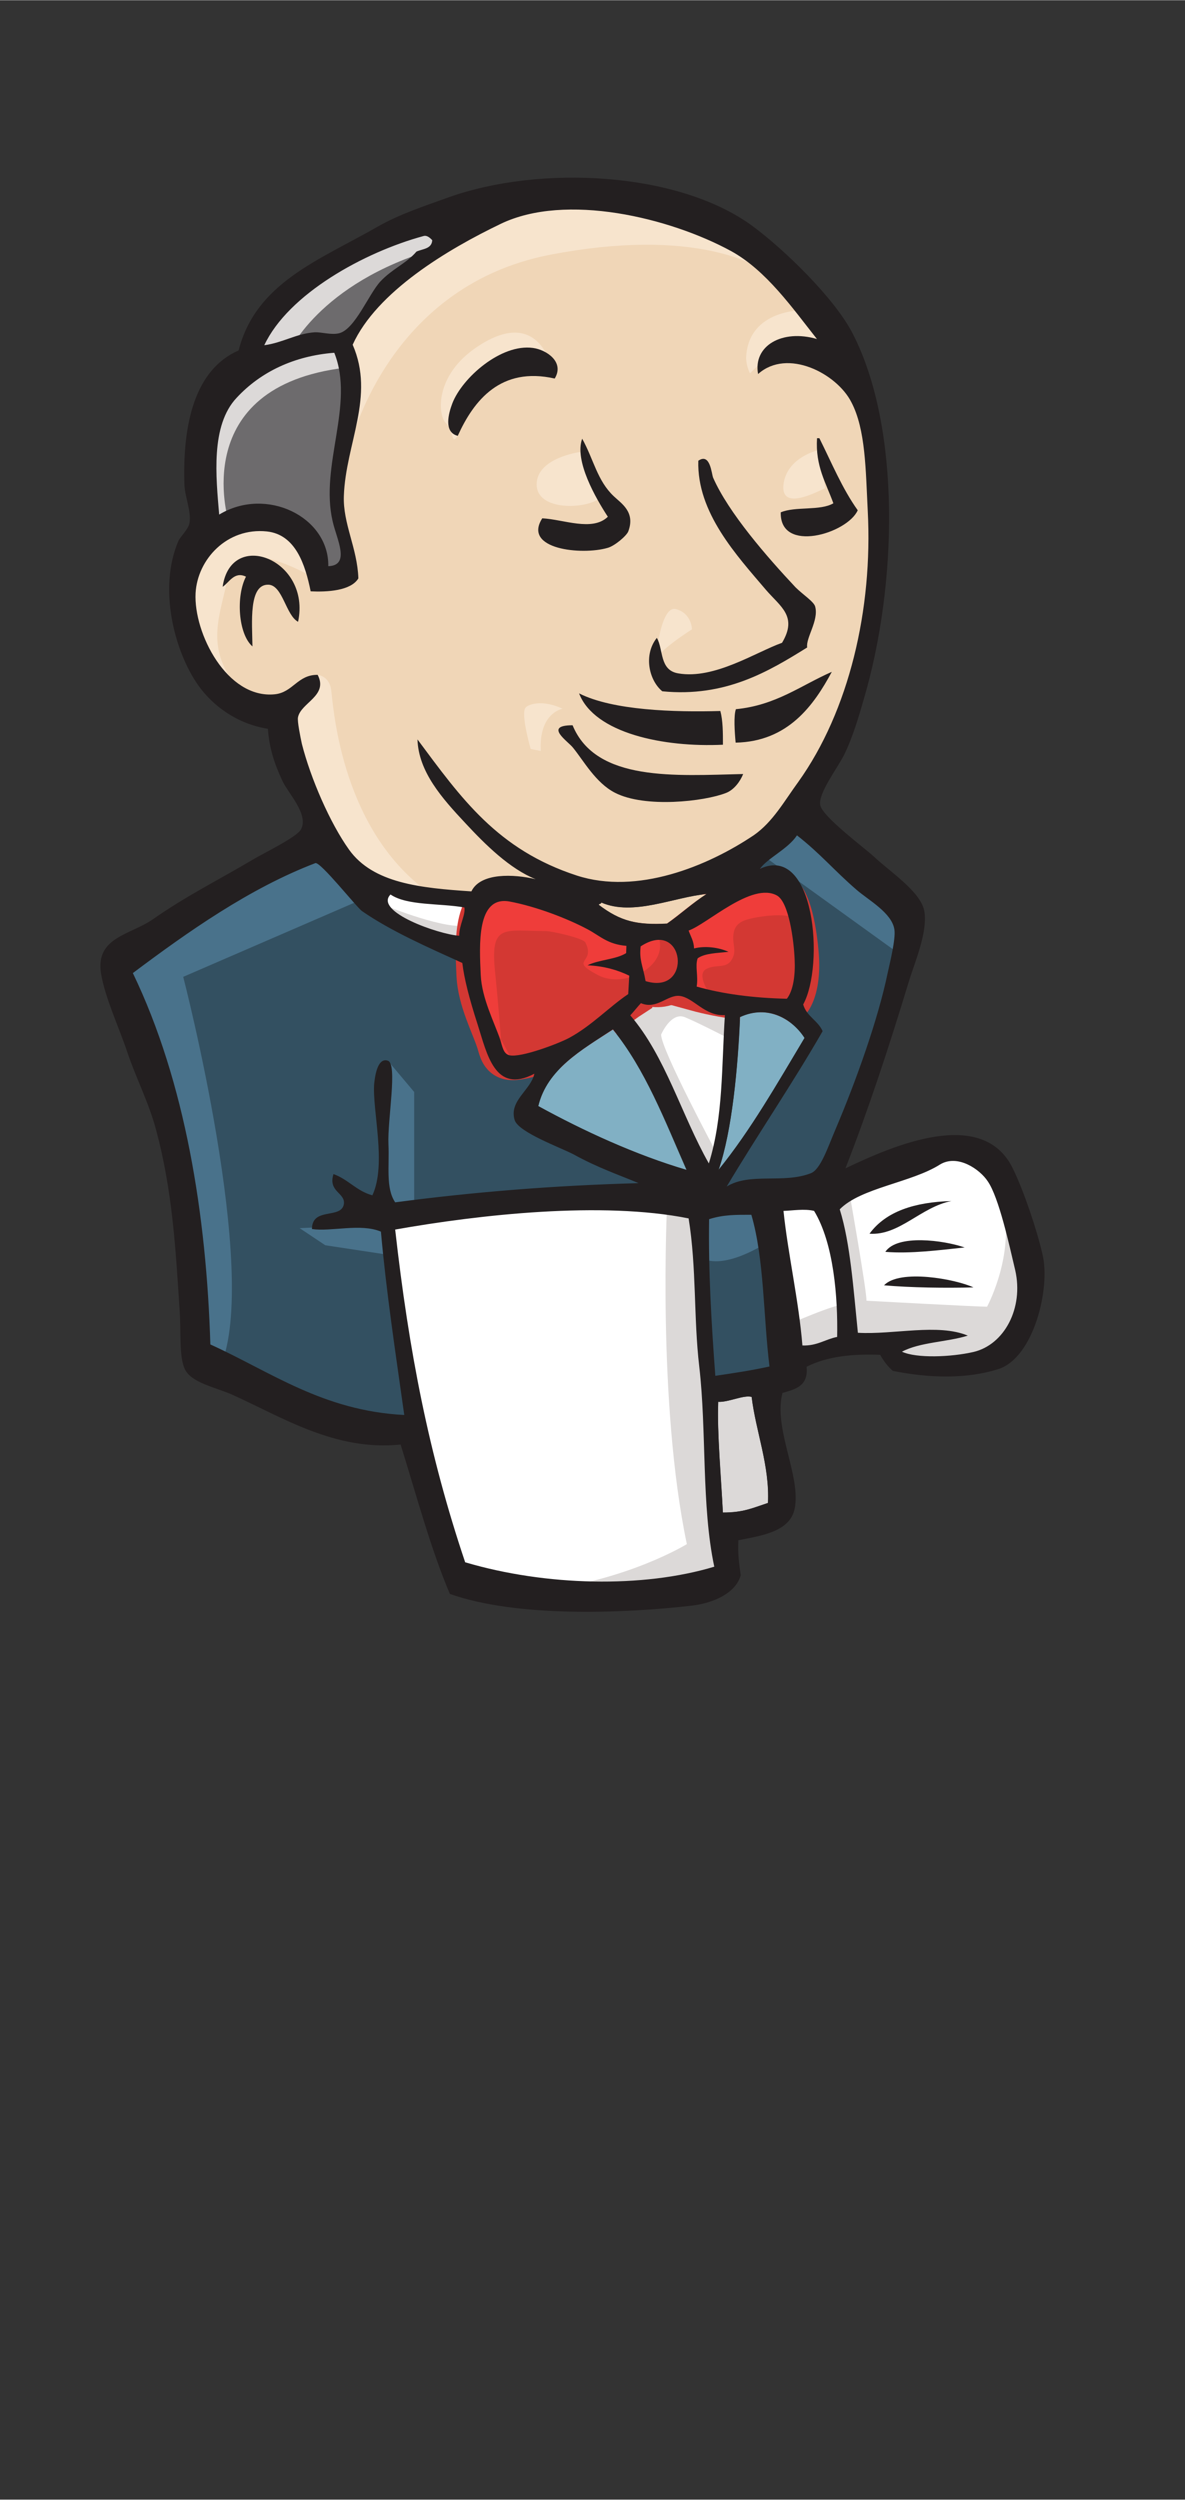 <?xml version="1.0" encoding="UTF-8" standalone="no"?>
<!DOCTYPE svg PUBLIC "-//W3C//DTD SVG 1.1//EN" "http://www.w3.org/Graphics/SVG/1.1/DTD/svg11.dtd">
<!-- Generated by Microsoft Visio, SVG Export Jenkins.svg Page-1 -->
<svg xmlns="http://www.w3.org/2000/svg" xmlns:xlink="http://www.w3.org/1999/xlink" xmlns:ev="http://www.w3.org/2001/xml-events"
		width="0.635in" height="1.339in" viewBox="0 0 45.714 96.378" xml:space="preserve" color-interpolation-filters="sRGB"
		class="st21">
	<rect x="0" y="0" width="45.714" height="96.378" fill="#333333" stroke="none"/>
	<style type="text/css">
	<![CDATA[
		.st1 {fill:#f0d6b7;stroke:none;stroke-width:1}
		.st2 {fill:none}
		.st3 {stroke:none;stroke-linecap:butt;stroke-width:0.75}
		.st4 {fill:#335061;stroke:none;stroke-linecap:butt;stroke-width:0.75}
		.st5 {fill:#6d6b6d;stroke:none;stroke-width:1}
		.st6 {fill:none;stroke:none;stroke-linecap:butt;stroke-width:0.75}
		.st7 {fill:#dcd9d8;stroke:none;stroke-linecap:butt;stroke-width:0.75}
		.st8 {fill:#f7e4cd;stroke:none;stroke-width:1}
		.st9 {fill:#f7e4cd;stroke:none;stroke-linecap:butt;stroke-width:0.75}
		.st10 {fill:#49728b;stroke:none;stroke-width:1}
		.st11 {fill:#335061;stroke:none;stroke-width:1}
		.st12 {fill:#ffffff;stroke:none;stroke-width:1}
		.st13 {fill:#dcd9d8;stroke:none;stroke-width:1}
		.st14 {fill:#ffffff;stroke:none;stroke-linecap:butt;stroke-width:0.75}
		.st15 {fill:#d33833;stroke:none;stroke-linecap:butt;stroke-width:0.75}
		.st16 {fill:none;stroke:#d33833;stroke-linecap:butt;stroke-width:1.875}
		.st17 {fill:#ef3d3a;stroke:none;stroke-width:1}
		.st18 {fill:#231f20;stroke:none;stroke-width:1}
		.st19 {fill:#81b0c4;stroke:none;stroke-width:1}
		.st20 {fill:#81b0c4;stroke:none;stroke-linecap:butt;stroke-width:0.75}
		.st21 {fill:none;fill-rule:evenodd;font-size:12px;overflow:visible;stroke-linecap:square;stroke-miterlimit:3}
	]]>
	</style>

	<g>
		<title>Page-1</title>
		<g id="group8523-1" transform="translate(3.685,-34.016)">
			<title>Jenkins.8523</title>
			<g id="group8524-2">
				<title>Page-1</title>
				<g id="group8525-3">
					<title>jenkins</title>
					<g id="group8526-4" transform="translate(3.454,-27.798)">
						<title>Sheet.8526</title>
						<g id="shape8527-5">
							<title>Sheet.8527</title>
							<path d="M21.5 95.42 L18.45 95.86 L14.33 96.3 L11.66 96.38 L9.07 96.3 L7.08 95.71 L5.33 93.86 L3.96 90.1
										 L3.65 89.28 L1.83 88.69 L0.76 86.99 L0 84.55 L0.84 82.41 L2.81 81.74 L4.42 82.48 L5.18 84.11
										 L6.1 83.96 L6.4 83.6 L6.1 81.89 L6.02 79.75 L6.48 76.8 L6.46 75.1 L7.85 72.95 L10.29 71.25
										 L14.56 69.47 L19.29 70.14 L23.4 73.03 L25.3 75.98 L26.52 78.13 L26.83 83.45 L25.91 88.02
										 L24.24 92.09 L22.63 94.23 L21.5 95.42 Z" class="st1"/>
						</g>
						<g id="shape8528-7">
							<title>Sheet.8528</title>
							<path d="M21.5 95.42 L18.45 95.86 L14.33 96.3 L11.66 96.38 L9.07 96.3 L7.08 95.71 L5.33 93.86 L3.96 90.1
										 L3.65 89.28 L1.83 88.69 L0.76 86.99 L0 84.55 L0.84 82.41 L2.81 81.74 L4.42 82.48 L5.18 84.11
										 L6.1 83.96 L6.4 83.6 L6.1 81.89 L6.02 79.75 L6.48 76.8 L6.46 75.1 L7.85 72.95 L10.29 71.25
										 L14.56 69.47 L19.29 70.14 L23.4 73.03 L25.3 75.98 L26.52 78.13 L26.83 83.45 L25.91 88.02
										 L24.24 92.09 L22.63 94.23 L21.5 95.42 Z" class="st2"/>
							<path d="M21.5 95.42 L18.45 95.86 L14.33 96.3 L11.66 96.38 L9.07 96.3 L7.08 95.71 L5.33 93.86 L3.96 90.1
										 L3.65 89.28 L1.83 88.69 L0.76 86.99 L0 84.55 L0.84 82.41 L2.81 81.74 L4.42 82.48 L5.18 84.11
										 L6.1 83.96 L6.4 83.6 L6.1 81.89 L6.02 79.75 L6.48 76.8 L6.46 75.1 L7.85 72.95 L10.29 71.25
										 L14.56 69.47 L19.29 70.14 L23.4 73.03 L25.3 75.98 L26.52 78.13 L26.83 83.45 L25.91 88.02
										 L24.24 92.09 L22.63 94.23" class="st3"/>
						</g>
					</g>
					<g id="group8529-10" transform="translate(0.862,-7.035)">
						<title>Sheet.8529</title>
						<g id="shape8530-11">
							<title>Sheet.8530</title>
							<path d="M21.5 87.44 L10.59 87.87 L10.59 89.65 L11.51 95.86 L11.06 96.38 L3.43 93.86 L2.9 92.97 L2.13
										 84.63 L0.38 79.6 L0 78.42 L6.1 74.36 L8 73.61 L9.68 75.61 L11.13 76.87 L12.81 77.38 L13.56
										 77.6 L14.48 81.45 L15.17 82.27 L16.92 81.67 L15.7 83.96 L22.34 86.99 L21.5 87.44 Z"
									class="st4"/>
						</g>
					</g>
					<g id="group8531-13" transform="translate(3.987,-40.064)">
						<title>Sheet.8531</title>
						<g id="shape8532-14">
							<title>Sheet.8532</title>
							<path d="M0.31 94.67 L2.28 94.01 L3.89 94.75 L4.65 96.38 L5.57 96.23 L5.79 95.34 L5.33 93.64 L5.79 89.58
										 L5.41 87.36 L6.79 85.81 L9.76 83.52 L8.92 82.41 L4.73 84.4 L2.97 85.73 L1.99 87.8 L0.46
										 89.8 L0 92.16 L0.31 94.67 Z" class="st5"/>
						</g>
						<g id="shape8533-16">
							<title>Sheet.8533</title>
							<path d="M0.31 94.67 L2.28 94.01 L3.89 94.75 L4.65 96.38 L5.57 96.23 L5.79 95.34 L5.33 93.64 L5.79 89.58
										 L5.41 87.36 L6.79 85.81 L9.76 83.52 L8.92 82.41 L4.73 84.4 L2.97 85.73 L1.99 87.8 L0.46
										 89.8 L0 92.16 L0.31 94.67 Z" class="st6"/>
						</g>
					</g>
					<g id="group8534-18" transform="translate(3.53,-41.763)">
						<title>Sheet.8534</title>
						<g id="shape8535-19">
							<title>Sheet.8535</title>
							<path d="M3.89 89.43 C3.89 89.43 5.03 86.69 9.6 85.36 C14.18 84.03 9.83 84.4 9.83 84.4 L4.88 86.26 L2.97
										 88.1 L2.13 89.58 L3.89 89.43 ZM1.6 95.86 C1.6 95.86 0 90.68 6.1 89.95 L5.87 89.06 L1.68
										 90.02 L0.46 93.86 L0.76 96.38 L1.6 95.86 Z" class="st7"/>
						</g>
					</g>
					<g id="group8536-21" transform="translate(3.378,-27.864)">
						<title>Sheet.8536</title>
						<g id="shape8537-22">
							<title>Sheet.8537</title>
							<path d="M4.19 88.83 L5.19 87.89 C5.19 87.89 5.64 87.94 5.71 88.46 C5.79 88.97 6.02 93.63 9.29 96.15
										 C9.6 96.38 6.86 95.77 6.86 95.77 L4.42 92.08 L4.19 88.83 ZM18.22 87.43 C18.22 87.43 18.39
										 85.18 19.02 85.36 C19.63 85.53 19.63 86.14 19.63 86.14 C19.63 86.14 18.13 87.08 18.22 87.43
										 ZM24.54 79.22 C24.54 79.22 23.29 79.48 23.16 80.56 C23.05 81.63 24.54 80.78 24.77 80.7 L24.54
										 79.22 ZM15.32 79.3 C15.32 79.3 13.64 79.52 13.64 80.55 C13.64 81.59 15.55 81.51 16.08 81.08
										 L15.32 79.3 ZM4.95 84.1 C4.95 84.1 2.06 82.41 1.75 84.02 C1.44 85.65 0.76 86.83 2.21 88.54
										 L1.22 88.24 L0.31 85.95 L0 83.73 L1.75 81.96 L3.74 82.11 L4.88 82.99 L4.95 84.1 ZM6.33 79.45
										 C6.33 79.45 7.63 72.95 14.18 71.69 C19.57 70.66 22.41 71.91 23.47 73.1 C23.47 73.1 18.67
										 67.55 14.1 69.25 C9.53 70.95 6.17 74.05 6.25 76.04 C6.38 79.45 6.33 79.45 6.33 79.45 ZM24
										 73.83 C24 73.83 21.79 73.75 21.72 75.68 C21.72 75.68 21.72 75.97 21.87 76.27 C21.87 76.27
										 23.63 74.35 24.69 75.38 L24 73.83 Z" class="st8"/>
						</g>
						<g id="shape8538-24">
							<title>Sheet.8538</title>
							<path d="M4.19 88.83 L5.19 87.89 C5.19 87.89 5.64 87.94 5.71 88.46 C5.79 88.97 6.02 93.63 9.29 96.15
										 C9.6 96.38 6.86 95.77 6.86 95.77 L4.42 92.08 L4.19 88.83 ZM18.22 87.43 C18.22 87.43 18.39
										 85.18 19.02 85.36 C19.63 85.53 19.63 86.14 19.63 86.14 C19.63 86.14 18.13 87.08 18.22 87.43
										 ZM24.54 79.22 C24.54 79.22 23.29 79.48 23.16 80.56 C23.05 81.63 24.54 80.78 24.77 80.7 L24.54
										 79.22 ZM15.32 79.3 C15.32 79.3 13.64 79.52 13.64 80.55 C13.64 81.59 15.55 81.51 16.08 81.08
										 L15.32 79.3 ZM4.95 84.1 C4.95 84.1 2.06 82.41 1.75 84.02 C1.44 85.65 0.76 86.83 2.21 88.54
										 L1.22 88.24 L0.31 85.95 L0 83.73 L1.75 81.96 L3.74 82.11 L4.88 82.99 L4.95 84.1 ZM6.33 79.45
										 C6.33 79.45 7.63 72.95 14.18 71.69 C19.57 70.66 22.41 71.91 23.47 73.1 C23.47 73.1 18.67
										 67.55 14.1 69.25 C9.53 70.95 6.17 74.05 6.25 76.04 C6.38 79.45 6.33 79.45 6.33 79.45 ZM24
										 73.83 C24 73.83 21.79 73.75 21.72 75.68 C21.72 75.68 21.72 75.97 21.87 76.27 C21.87 76.27
										 23.63 74.35 24.69 75.38 L24 73.83 Z" class="st2"/>
							<path d="M4.19 88.83 L5.19 87.89 C5.19 87.89 5.64 87.94 5.71 88.46 C5.79 88.97 6.02 93.63 9.29 96.15
										 C9.6 96.38 6.86 95.77 6.86 95.77 L4.42 92.08M18.22 87.43 C18.22 87.43 18.39 85.18 19.02
										 85.36 C19.63 85.53 19.63 86.14 19.63 86.14 C19.63 86.14 18.13 87.08 18.22 87.43M24.54 79.22
										 C24.54 79.22 23.29 79.48 23.16 80.56 C23.05 81.63 24.54 80.78 24.77 80.7M15.32 79.3 C15.32
										 79.3 13.64 79.52 13.64 80.55 C13.64 81.59 15.55 81.51 16.08 81.08M4.95 84.1 C4.95 84.1 2.06
										 82.41 1.75 84.02 C1.44 85.65 0.76 86.83 2.21 88.54 L1.22 88.24 L0.31 85.95 L0 83.73 L1.75
										 81.96 L3.74 82.11 L4.88 82.99 L4.95 84.1M6.33 79.45 C6.33 79.45 7.63 72.95 14.18 71.69 C19.57
										 70.66 22.41 71.91 23.47 73.1 C23.47 73.1 18.67 67.55 14.1 69.25 C9.53 70.95 6.17 74.05 6.25
										 76.04 C6.38 79.45 6.33 79.45 6.33 79.45M24 73.83 C24 73.83 21.79 73.75 21.72 75.68 C21.72
										 75.68 21.72 75.97 21.87 76.27 C21.87 76.27 23.63 74.35 24.69 75.38" class="st3"/>
						</g>
					</g>
					<g id="group8539-27" transform="translate(13.057,-45.158)">
						<title>Sheet.8539</title>
						<g id="shape8540-28">
							<title>Sheet.8540</title>
							<path d="M4.65 93.76 C4.65 93.76 4.27 90.81 1.68 92.53 C0 93.64 0.15 95.19 0.46 95.48 C0.76 95.78 0.68
										 96.38 0.91 95.96 C1.15 95.55 1.06 94.22 1.9 93.86 C2.74 93.49 4.11 93.07 4.65 93.76 Z"
									class="st9"/>
						</g>
					</g>
					<g id="group8541-30" transform="translate(0.863,-9.695)">
						<title>Sheet.8541</title>
						<g id="shape8542-31">
							<title>Sheet.8542</title>
							<path d="M9.68 78.27 L2.52 81.37 C2.52 81.37 5.49 92.83 3.96 96.38 L2.9 96 L2.81 91.64 L0.84 83.37 L0
										 81.08 L7.47 76.2 L9.68 78.27 ZM10.42 84.61 L11.43 85.81 L11.43 90.24 L10.22 90.24 C10.22
										 90.24 10.06 87.14 10.06 86.77 C10.06 86.39 10.22 85.06 10.22 85.06 L10.42 84.61 ZM10.44
										 90.91 L7.01 91.06 L8 91.72 L10.44 92.09 L10.44 90.91 Z" class="st10"/>
						</g>
						<g id="shape8543-33">
							<title>Sheet.8543</title>
							<path d="M9.68 78.27 L2.52 81.37 C2.52 81.37 5.49 92.83 3.96 96.38 L2.9 96 L2.81 91.64 L0.84 83.37 L0
										 81.08 L7.47 76.2 L9.68 78.27 ZM10.42 84.61 L11.43 85.81 L11.43 90.24 L10.22 90.24 C10.22
										 90.24 10.06 87.14 10.06 86.77 C10.06 86.39 10.22 85.06 10.22 85.06 L10.42 84.61 ZM10.44
										 90.91 L7.01 91.06 L8 91.72 L10.44 92.09 L10.44 90.91 Z" class="st2"/>
							<path d="M9.68 78.27 L2.52 81.37 C2.52 81.37 5.49 92.83 3.96 96.38 L2.9 96 L2.81 91.64 L0.84 83.37 L0
										 81.08 L7.47 76.2 L9.68 78.27M10.42 84.61 L11.43 85.81 L11.43 90.24 L10.22 90.24 C10.22 90.24
										 10.06 87.14 10.06 86.77 C10.06 86.39 10.22 85.06 10.22 85.06M10.44 90.91 L7.01 91.06 L8
										 91.72 L10.44 92.09" class="st3"/>
						</g>
					</g>
					<g id="group8544-36" transform="translate(23.041,-8.808)">
						<title>Sheet.8544</title>
						<g id="shape8545-37">
							<title>Sheet.8545</title>
							<path d="M0 89.28 L2.81 89.2 L3.5 96 L0.61 96.38 L0 89.28 Z" class="st4"/>
						</g>
					</g>
					<g id="group8546-39" transform="translate(23.803,-15.902)">
						<title>Sheet.8546</title>
						<g id="shape8547-40">
							<title>Sheet.8547</title>
							<path d="M0 96.38 L4.27 96.15 C4.27 96.15 6.02 91.86 6.02 91.64 C6.02 91.43 7.54 85.44 7.54 85.44 L4.11
										 81.97 L3.43 81.37 L1.6 83.15 L1.6 90.02 L0 96.38 Z" class="st11"/>
						</g>
						<g id="shape8548-42">
							<title>Sheet.8548</title>
							<path d="M0 96.38 L4.27 96.15 C4.27 96.15 6.02 91.86 6.02 91.64 C6.02 91.43 7.54 85.44 7.54 85.44 L4.11
										 81.97 L3.43 81.37 L1.6 83.15 L1.6 90.02 L0 96.38 Z" class="st6"/>
						</g>
					</g>
					<g id="group8549-44" transform="translate(23.041,-13.389)">
						<title>Sheet.8549</title>
						<g id="shape8550-45">
							<title>Sheet.8550</title>
							<path d="M2.67 93.34 L0 93.86 L0.38 95.93 C1.37 96.38 3.05 95.19 3.05 95.19 L2.67 93.34 ZM2.74 80.41
										 L8.08 84.26 L8.23 82.48 L4.2 78.86 L2.74 80.41 Z" class="st10"/>
						</g>
						<g id="shape8551-47">
							<title>Sheet.8551</title>
							<path d="M2.67 93.34 L0 93.86 L0.38 95.93 C1.37 96.38 3.05 95.19 3.05 95.19 L2.67 93.34 ZM2.74 80.41
										 L8.08 84.26 L8.23 82.48 L4.2 78.86 L2.74 80.41 Z" class="st2"/>
							<path d="M2.67 93.34 L0 93.86 L0.38 95.93 C1.37 96.38 3.05 95.19 3.05 95.19M2.74 80.41 L8.08 84.26 L8.23
										 82.48 L4.2 78.86 L2.74 80.41" class="st3"/>
						</g>
					</g>
					<g id="group8552-50" transform="translate(11.456,-0.606)">
						<title>Sheet.8552</title>
						<g id="shape8553-51">
							<title>Sheet.8553</title>
							<path d="M2.5 95.63 L0.91 89.43 L0.13 84.85 L0 81.45 L7.14 81.08 L11.59 81.08 L11.18 88.84 L11.86 94.82
										 L11.79 95.93 L6 96.38 L2.49 95.63 L2.5 95.63 Z" class="st12"/>
						</g>
						<g id="shape8554-53">
							<title>Sheet.8554</title>
							<path d="M2.5 95.63 L0.91 89.43 L0.13 84.85 L0 81.45 L7.14 81.08 L11.59 81.08 L11.18 88.84 L11.86 94.82
										 L11.79 95.93 L6 96.38 L2.49 95.63 L2.5 95.63 Z" class="st2"/>
							<path d="M2.5 95.63 L0.91 89.43 L0.13 84.85 L0 81.45 L7.14 81.08 L11.59 81.08 L11.18 88.84 L11.86 94.82
										 L11.79 95.93 L6 96.38 L2.49 95.63" class="st3"/>
						</g>
					</g>
					<g id="group8555-56" transform="translate(17.172,-1.05)">
						<title>Sheet.8555</title>
						<g id="shape8556-57">
							<title>Sheet.8556</title>
							<path d="M4.88 81.45 C4.88 81.45 4.49 89.13 5.64 94.6 C5.64 94.6 3.36 96 0 96.38 L6.4 96.15 L7.17 95.71
										 L6.25 83.6 L6.02 81.01 L4.88 81.45 Z" class="st13"/>
						</g>
						<g id="shape8557-59">
							<title>Sheet.8557</title>
							<path d="M4.88 81.45 C4.88 81.45 4.49 89.13 5.64 94.6 C5.64 94.6 3.36 96 0 96.38 L6.4 96.15 L7.17 95.71
										 L6.25 83.6 L6.02 81.01 L4.88 81.45 Z" class="st2"/>
							<path d="M4.88 81.45 C4.88 81.45 4.49 89.13 5.64 94.6 C5.64 94.6 3.36 96 0 96.38 L6.4 96.15 L7.17 95.71
										 L6.25 83.6 L6.02 81.01" class="st3"/>
						</g>
					</g>
					<g id="group8558-62" transform="translate(25.861,-9.768)">
						<title>Sheet.8558</title>
						<g id="shape8559-63">
							<title>Sheet.8559</title>
							<path d="M0.82 96.38 L3.79 95.56 L9.43 95.27 L10.27 92.76 L8.74 88.4 L6.99 88.17 L4.56 88.92 L2.21 90.02
										 L0.97 89.8 L0 90.17 L0.82 96.38 Z" class="st12"/>
						</g>
						<g id="shape8560-65">
							<title>Sheet.8560</title>
							<path d="M0.82 96.38 L3.79 95.56 L9.43 95.27 L10.27 92.76 L8.74 88.4 L6.99 88.17 L4.56 88.92 L2.21 90.02
										 L0.97 89.8 L0 90.17 L0.82 96.38 Z" class="st2"/>
							<path d="M0.82 96.38 L3.79 95.56 L9.43 95.27 L10.27 92.76 L8.74 88.4 L6.99 88.17 L4.56 88.92 L2.21 90.02
										 L0.97 89.8 L0 90.17" class="st3"/>
						</g>
					</g>
					<g id="group8561-68" transform="translate(26.623,-9.695)">
						<title>Sheet.8561</title>
						<g id="shape8562-69">
							<title>Sheet.8562</title>
							<path d="M0 94.82 C0 94.82 1.99 93.94 2.28 94.01 L1.44 89.95 L2.44 89.58 C2.44 89.58 3.12 93.42 3.12
										 93.86 C3.12 93.86 7.39 94.09 7.77 94.09 C7.77 94.09 8.69 92.39 8.46 90.61 L9.29 92.97 L9.38
										 94.3 L8.16 96.08 L6.79 96.38 L4.49 96.3 L3.74 95.34 L1.06 95.71 L0.23 96 L0 94.82 Z"
									class="st13"/>
						</g>
						<g id="shape8563-71">
							<title>Sheet.8563</title>
							<path d="M0 94.82 C0 94.82 1.99 93.94 2.28 94.01 L1.44 89.95 L2.44 89.58 C2.44 89.58 3.12 93.42 3.12
										 93.86 C3.12 93.86 7.39 94.09 7.77 94.09 C7.77 94.09 8.69 92.39 8.46 90.61 L9.29 92.97 L9.38
										 94.3 L8.16 96.08 L6.79 96.38 L4.49 96.3 L3.74 95.34 L1.06 95.71 L0.23 96 L0 94.82 Z"
									class="st2"/>
							<path d="M0 94.82 C0 94.82 1.99 93.94 2.28 94.01 L1.44 89.95 L2.44 89.58 C2.44 89.58 3.12 93.42 3.12
										 93.86 C3.12 93.86 7.39 94.09 7.77 94.09 C7.77 94.09 8.69 92.39 8.46 90.61 L9.29 92.97 L9.38
										 94.3 L8.16 96.08 L6.79 96.38 L4.49 96.3 L3.74 95.34 L1.06 95.71 L0.23 96" class="st3"/>
						</g>
					</g>
					<g id="group8564-74" transform="translate(20.198,-16.492)">
						<title>Sheet.8564</title>
						<g id="shape8565-75">
							<title>Sheet.8565</title>
							<path d="M3.43 96.38 L1.75 92.24 L0 89.8 C0 89.8 0.38 88.77 0.91 88.77 L2.67 88.77 L4.34 89.35 L4.2 92.09
										 L3.43 96.38 Z" class="st14"/>
						</g>
					</g>
					<g id="group8566-77" transform="translate(20.069,-17.158)">
						<title>Sheet.8566</title>
						<g id="shape8567-78">
							<title>Sheet.8567</title>
							<path d="M3.89 95.63 C3.89 95.63 1.75 91.64 1.75 91.06 C1.75 91.06 2.13 90.17 2.67 90.39 C3.2 90.61 4.34
										 91.2 4.34 91.2 L4.34 89.8 L1.75 89.28 L0 89.5 L2.97 96.3 L3.58 96.38 L3.89 95.63 Z"
									class="st13"/>
						</g>
						<g id="shape8568-80">
							<title>Sheet.8568</title>
							<path d="M3.89 95.63 C3.89 95.63 1.75 91.64 1.75 91.06 C1.75 91.06 2.13 90.17 2.67 90.39 C3.2 90.61 4.34
										 91.2 4.34 91.2 L4.34 89.8 L1.75 89.28 L0 89.5 L2.97 96.3 L3.58 96.38 L3.89 95.63 Z"
									class="st2"/>
							<path d="M3.89 95.63 C3.89 95.63 1.75 91.64 1.75 91.06 C1.75 91.06 2.13 90.17 2.67 90.39 C3.2 90.61 4.34
										 91.2 4.34 91.2 L4.34 89.8 L1.75 89.28 L0 89.5 L2.97 96.3 L3.58 96.38" class="st3"/>
						</g>
					</g>
					<g id="group8569-83" transform="translate(10.542,-25.433)">
						<title>Sheet.8569</title>
						<g id="shape8570-84">
							<title>Sheet.8570</title>
							<path d="M4.09 94.15 L1.99 93.94 L0 93.34 L0 94.01 L0.97 95.05 L4.01 96.38 L4.09 94.15 Z" class="st12"/>
						</g>
						<g id="shape8571-86">
							<title>Sheet.8571</title>
							<path d="M4.09 94.15 L1.99 93.94 L0 93.34 L0 94.01 L0.97 95.05 L4.01 96.38 L4.09 94.15 Z" class="st2"/>
							<path d="M4.09 94.15 L1.99 93.94 L0 93.34 L0 94.01 L0.97 95.05 L4.01 96.38" class="st3"/>
						</g>
					</g>
					<g id="group8572-89" transform="translate(10.999,-25.803)">
						<title>Sheet.8572</title>
						<g id="shape8573-90">
							<title>Sheet.8573</title>
							<path d="M0.23 94.75 C0.23 94.75 2.59 95.71 3.36 95.48 L3.43 96.38 L1.3 95.93 L0 95.05 L0.23 94.75 Z"
									class="st7"/>
						</g>
					</g>
					<g id="group8574-92" transform="translate(22.876,-23.851)">
						<title>Sheet.8574</title>
						<g id="shape8575-93">
							<title>Sheet.8575</title>
							<path d="M3.8 96.38 C2.5 96.34 1.33 96.19 0.31 95.91 C0.38 95.5 0.25 95.11 0.35 94.81 C0.63 94.61 1.12
										 94.61 1.55 94.57 C1.18 94.39 0.64 94.32 0.21 94.42 C0.2 94.15 0.08 93.97 0 93.75 C0.73 93.49
										 2.45 91.84 3.41 92.39 C3.87 92.65 4.06 94.14 4.1 94.86 C4.13 95.46 4.04 96.06 3.8 96.38
										 Z" class="st15"/>
						</g>
					</g>
					<g id="group8576-95" transform="translate(22.876,-23.851)">
						<title>Sheet.8576</title>
						<g id="shape8577-96">
							<title>Sheet.8577</title>
							<path d="M3.8 96.38 C2.5 96.34 1.33 96.19 0.31 95.91 C0.38 95.5 0.25 95.11 0.35 94.81 C0.63 94.61 1.12
										 94.61 1.55 94.57 C1.18 94.39 0.64 94.32 0.21 94.42 C0.2 94.15 0.08 93.97 0 93.75 C0.73 93.49
										 2.45 91.84 3.41 92.39 C3.87 92.65 4.06 94.14 4.1 94.86 C4.13 95.46 4.04 96.06 3.8 96.38
										 Z" class="st16"/>
						</g>
					</g>
					<g id="group8578-98" transform="translate(14.691,-21.571)">
						<title>Sheet.8578</title>
						<g id="shape8579-99">
							<title>Sheet.8579</title>
							<path d="M5.79 92.04 C5.79 92.14 5.78 92.24 5.78 92.33 C5.37 92.59 4.73 92.59 4.28 92.81 C4.93 92.83
										 5.45 92.98 5.9 93.19 L5.87 93.92 C5.13 94.4 4.45 95.14 3.58 95.59 C3.16 95.81 1.72 96.38
										 1.28 96.28 C1.03 96.22 1.01 95.92 0.91 95.64 C0.71 95.04 0.21 94.08 0.17 93.17 C0.12 92.03
										 0 90.11 1.27 90.34 C2.3 90.53 3.49 90.99 4.29 91.42 C4.77 91.67 5.06 91.99 5.79 92.04 Z"
									class="st15"/>
						</g>
					</g>
					<g id="group8580-101" transform="translate(14.691,-21.571)">
						<title>Sheet.8580</title>
						<g id="shape8581-102">
							<title>Sheet.8581</title>
							<path d="M5.79 92.04 C5.79 92.14 5.78 92.24 5.78 92.33 C5.37 92.59 4.73 92.59 4.28 92.81 C4.93 92.83
										 5.45 92.98 5.9 93.19 L5.87 93.92 C5.13 94.4 4.45 95.14 3.58 95.59 C3.16 95.81 1.72 96.38
										 1.28 96.28 C1.03 96.22 1.01 95.92 0.91 95.64 C0.71 95.04 0.21 94.08 0.17 93.17 C0.12 92.03
										 0 90.11 1.27 90.34 C2.3 90.53 3.49 90.99 4.29 91.42 C4.77 91.67 5.06 91.99 5.79 92.04 Z"
									class="st16"/>
						</g>
					</g>
					<g id="group8582-104" transform="translate(20.976,-23.975)">
						<title>Sheet.8582</title>
						<g id="shape8583-105">
							<title>Sheet.8583</title>
							<path d="M0.25 95.81 C0.13 95.19 0 95.02 0.05 94.47 C1.77 93.36 2.09 96.38 0.25 95.81 Z" class="st15"/>
						</g>
					</g>
					<g id="group8584-107" transform="translate(20.976,-23.975)">
						<title>Sheet.8584</title>
						<g id="shape8585-108">
							<title>Sheet.8585</title>
							<path d="M0.25 95.81 C0.13 95.19 0 95.02 0.05 94.47 C1.77 93.36 2.09 96.38 0.25 95.81 Z" class="st16"/>
						</g>
					</g>
					<g id="group8586-110" transform="translate(13.068,-21.59)">
						<title>Sheet.8586</title>
						<g id="shape8587-111">
							<title>Sheet.8587</title>
							<path d="M10.64 93.94 C10.64 93.94 10.1 93.19 10.48 92.97 C10.86 92.76 11.25 92.97 11.47 92.61 C11.7
										 92.24 11.47 92.01 11.55 91.57 C11.63 91.13 12.01 91.06 12.39 90.98 C12.76 90.91 13.84 90.76
										 13.99 91.13 L13.53 89.8 L12.62 89.5 L9.72 91.13 L9.57 91.94 L9.57 93.57 L10.64 93.94 ZM2.63
										 96.38 C2.54 95.22 2.45 94.07 2.33 92.91 C2.18 91.2 2.76 91.5 4.3 91.5 C4.53 91.5 5.74 91.77
										 5.83 91.94 C6.25 92.77 5.14 92.58 6.32 93.2 C7.31 93.73 9.06 92.88 8.65 91.72 C8.43 91.47
										 7.48 91.63 7.14 91.47 L5.36 90.57 C4.61 90.19 2.86 89.63 2.05 90.17 C0 91.52 2.18 94.89
										 2.91 96.3 L2.63 96.38 Z" class="st17"/>
						</g>
						<g id="shape8588-113">
							<title>Sheet.8588</title>
							<path d="M10.64 93.94 C10.64 93.94 10.1 93.19 10.48 92.97 C10.86 92.76 11.25 92.97 11.47 92.61 C11.7
										 92.24 11.47 92.01 11.55 91.57 C11.63 91.13 12.01 91.06 12.39 90.98 C12.76 90.91 13.84 90.76
										 13.99 91.13 L13.53 89.8 L12.62 89.5 L9.72 91.13 L9.57 91.94 L9.57 93.57 L10.64 93.94 ZM2.63
										 96.38 C2.54 95.22 2.45 94.07 2.33 92.91 C2.18 91.2 2.76 91.5 4.3 91.5 C4.53 91.5 5.74 91.77
										 5.83 91.94 C6.25 92.77 5.14 92.58 6.32 93.2 C7.31 93.73 9.06 92.88 8.65 91.72 C8.43 91.47
										 7.48 91.63 7.14 91.47 L5.36 90.57 C4.61 90.19 2.86 89.63 2.05 90.17 C0 91.52 2.18 94.89
										 2.91 96.3 L2.63 96.38 Z" class="st2"/>
							<path d="M10.64 93.94 C10.64 93.94 10.1 93.19 10.48 92.97 C10.86 92.76 11.25 92.97 11.47 92.61 C11.7
										 92.24 11.47 92.01 11.55 91.57 C11.63 91.13 12.01 91.06 12.39 90.98 C12.76 90.91 13.84 90.76
										 13.99 91.13 L13.53 89.8 L12.62 89.5 L9.72 91.13 L9.57 91.94 L9.57 93.57M2.63 96.38 C2.54
										 95.22 2.45 94.07 2.33 92.91 C2.18 91.2 2.76 91.5 4.3 91.5 C4.53 91.5 5.74 91.77 5.83 91.94
										 C6.25 92.77 5.14 92.58 6.32 93.2 C7.31 93.73 9.06 92.88 8.65 91.72 C8.43 91.47 7.48 91.63
										 7.14 91.47 L5.36 90.57 C4.61 90.19 2.86 89.63 2.05 90.17 C0 91.52 2.18 94.89 2.91 96.3"
									class="st3"/>
						</g>
					</g>
					<g id="group8589-116" transform="translate(4.904,-31.206)">
						<title>Sheet.8589</title>
						<g id="shape8590-117">
							<title>Sheet.8590</title>
							<path d="M12.81 79.81 C10.73 79.34 9.69 80.65 9.07 82.02 C8.51 81.88 8.72 81.14 8.86 80.77 C9.24 79.78
										 10.74 78.46 11.97 78.63 C12.49 78.7 13.2 79.17 12.81 79.81 ZM22.93 82.11 C22.96 82.11 22.99
										 82.11 23.02 82.11 C23.49 83.05 23.9 84.05 24.5 84.89 C24.1 85.79 21.49 86.57 21.53 84.97
										 C22.09 84.73 23.06 84.92 23.56 84.62 C23.28 83.84 22.86 83.19 22.93 82.11 ZM13.87 82.13
										 C14.31 82.92 14.45 83.75 15.09 84.35 C15.37 84.62 15.93 84.95 15.65 85.7 C15.59 85.87 15.12
										 86.27 14.85 86.34 C13.86 86.63 11.56 86.4 12.33 85.2 C13.15 85.24 14.26 85.72 14.86 85.14
										 C14.39 84.42 13.56 82.98 13.87 82.13 ZM22.55 90.18 C21.07 91.1 19.4 92.11 16.96 91.87 C16.44
										 91.44 16.23 90.46 16.75 89.81 C17.01 90.25 16.84 91.06 17.58 91.18 C18.97 91.42 20.57 90.36
										 21.58 90 C22.19 88.98 21.52 88.61 20.96 87.96 C19.83 86.63 18.29 84.98 18.35 82.98 C18.81
										 82.66 18.86 83.48 18.92 83.63 C19.51 84.98 21.01 86.7 22.1 87.86 C22.38 88.14 22.82 88.42
										 22.86 88.61 C23 89.15 22.49 89.81 22.55 90.18 ZM2.91 89.19 C2.44 88.94 2.32 87.8 1.78 87.76
										 C0.99 87.72 1.14 89.24 1.15 90.14 C0.6 89.66 0.51 88.2 0.9 87.45 C0.45 87.23 0.25 87.68
										 0 87.84 C0.32 85.58 3.42 86.79 2.91 89.19 ZM23.5 91.12 C22.81 92.4 21.82 93.81 19.79 93.85
										 C19.75 93.43 19.71 92.81 19.8 92.56 C21.35 92.41 22.31 91.64 23.5 91.12 ZM13.75 91.95 C15.05
										 92.61 17.43 92.68 19.2 92.63 C19.3 93 19.3 93.47 19.3 93.93 C17.02 94.04 14.34 93.49 13.75
										 91.95 ZM13.5 93.18 C14.4 95.37 17.48 95.12 20.08 95.06 C19.97 95.34 19.73 95.67 19.42 95.79
										 C18.58 96.12 16.29 96.38 15.13 95.78 C14.39 95.4 13.92 94.54 13.52 94.05 C13.33 93.8 12.36
										 93.18 13.5 93.18 Z" class="st18"/>
						</g>
						<g id="shape8591-119">
							<title>Sheet.8591</title>
							<path d="M12.81 79.81 C10.73 79.34 9.69 80.65 9.07 82.02 C8.51 81.88 8.72 81.14 8.86 80.77 C9.24 79.78
										 10.74 78.46 11.97 78.63 C12.49 78.7 13.2 79.17 12.81 79.81 ZM22.93 82.11 C22.96 82.11 22.99
										 82.11 23.02 82.11 C23.49 83.05 23.9 84.05 24.5 84.89 C24.1 85.79 21.49 86.57 21.53 84.97
										 C22.09 84.73 23.06 84.92 23.56 84.62 C23.28 83.84 22.86 83.19 22.93 82.11 ZM13.87 82.13
										 C14.31 82.92 14.45 83.75 15.09 84.35 C15.37 84.62 15.93 84.95 15.65 85.7 C15.59 85.87 15.12
										 86.27 14.85 86.34 C13.86 86.63 11.56 86.4 12.33 85.2 C13.15 85.24 14.26 85.72 14.86 85.14
										 C14.39 84.42 13.56 82.98 13.87 82.13 ZM22.55 90.18 C21.07 91.1 19.4 92.11 16.96 91.87 C16.44
										 91.44 16.23 90.46 16.75 89.81 C17.01 90.25 16.84 91.06 17.58 91.18 C18.97 91.42 20.57 90.36
										 21.58 90 C22.19 88.98 21.52 88.61 20.96 87.96 C19.83 86.63 18.29 84.98 18.35 82.98 C18.81
										 82.66 18.86 83.48 18.92 83.63 C19.51 84.98 21.01 86.7 22.1 87.86 C22.38 88.14 22.82 88.42
										 22.86 88.61 C23 89.15 22.49 89.81 22.55 90.18 ZM2.91 89.19 C2.44 88.94 2.32 87.8 1.78 87.76
										 C0.99 87.72 1.14 89.24 1.15 90.14 C0.6 89.66 0.51 88.2 0.9 87.45 C0.45 87.23 0.25 87.68
										 0 87.84 C0.32 85.58 3.42 86.79 2.91 89.19 ZM23.5 91.12 C22.81 92.4 21.82 93.81 19.79 93.85
										 C19.75 93.43 19.71 92.81 19.8 92.56 C21.35 92.41 22.31 91.64 23.5 91.12 ZM13.75 91.95 C15.05
										 92.61 17.43 92.68 19.2 92.63 C19.3 93 19.3 93.47 19.3 93.93 C17.02 94.04 14.34 93.49 13.75
										 91.95 ZM13.5 93.18 C14.4 95.37 17.48 95.12 20.08 95.06 C19.97 95.34 19.73 95.67 19.42 95.79
										 C18.58 96.12 16.29 96.38 15.13 95.78 C14.39 95.4 13.92 94.54 13.52 94.05 C13.33 93.8 12.36
										 93.18 13.5 93.18 Z" class="st6"/>
						</g>
					</g>
					<g id="group8592-121" transform="translate(24.037,-17.254)">
						<title>Sheet.8592</title>
						<g id="shape8593-122">
							<title>Sheet.8593</title>
							<path d="M3.32 91.29 C2.26 93.03 1.25 94.83 0 96.38 C0.52 94.88 0.75 92.38 0.83 90.47 C1.92 89.98 2.87
										 90.58 3.32 91.29 Z" class="st19"/>
						</g>
						<g id="shape8594-124">
							<title>Sheet.8594</title>
							<path d="M3.32 91.29 C2.26 93.03 1.25 94.83 0 96.38 C0.52 94.88 0.75 92.38 0.83 90.47 C1.92 89.98 2.87
										 90.58 3.32 91.29 Z" class="st6"/>
						</g>
					</g>
					<g id="group8595-126" transform="translate(29.858,-12.7)">
						<title>Sheet.8595</title>
						<g id="shape8596-127">
							<title>Sheet.8596</title>
							<path d="M3.16 93.02 C1.98 93.25 1.15 94.36 0 94.28 C0.63 93.42 1.74 93.06 3.16 93.02 ZM3.67 94.81 C2.72
										 94.91 1.59 95.06 0.61 94.98 C1.07 94.29 2.86 94.53 3.67 94.81 ZM4.01 96.35 C2.93 96.38 1.59
										 96.36 0.56 96.27 C1.17 95.63 3.32 96.03 4.01 96.35 Z" class="st18"/>
						</g>
						<g id="shape8597-129">
							<title>Sheet.8597</title>
							<path d="M3.16 93.02 C1.98 93.25 1.15 94.36 0 94.28 C0.63 93.42 1.74 93.06 3.16 93.02 ZM3.67 94.81 C2.72
										 94.91 1.59 95.06 0.61 94.98 C1.07 94.29 2.86 94.53 3.67 94.81 ZM4.01 96.35 C2.93 96.38 1.59
										 96.36 0.56 96.27 C1.17 95.63 3.32 96.03 4.01 96.35 Z" class="st6"/>
						</g>
					</g>
					<g id="group8598-131" transform="translate(23.974,-4.045)">
						<title>Sheet.8598</title>
						<g id="shape8599-132">
							<title>Sheet.8599</title>
							<path d="M1.34 91.92 C1.49 93.23 2.04 94.57 1.97 96.01 C1.37 96.2 1.02 96.38 0.23 96.38 C0.16 95.15 0
										 93.28 0.05 92.11 C0.44 92.13 1.02 91.83 1.34 91.92 Z" class="st13"/>
						</g>
						<g id="shape8600-134">
							<title>Sheet.8600</title>
							<path d="M1.34 91.92 C1.49 93.23 2.04 94.57 1.97 96.01 C1.37 96.2 1.02 96.38 0.23 96.38 C0.16 95.15 0
										 93.28 0.05 92.11 C0.44 92.13 1.02 91.83 1.34 91.92 Z" class="st6"/>
						</g>
					</g>
					<g id="group8601-136" transform="translate(19.412,-26.696)">
						<title>Sheet.8601</title>
						<g id="shape8602-137">
							<title>Sheet.8602</title>
							<path d="M4.17 95.18 C3.61 95.52 3.15 95.95 2.63 96.32 C1.48 96.38 0.85 96.24 0 95.59 C0.01 95.54 0.1
										 95.57 0.1 95.5 C1.34 96.04 2.92 95.29 4.16 95.18 L4.17 95.18 Z" class="st1"/>
						</g>
						<g id="shape8603-139">
							<title>Sheet.8603</title>
							<path d="M4.17 95.18 C3.61 95.52 3.15 95.95 2.63 96.32 C1.48 96.38 0.85 96.24 0 95.59 C0.01 95.54 0.1
										 95.57 0.1 95.5 C1.34 96.04 2.92 95.29 4.16 95.18 L4.17 95.18 Z" class="st2"/>
							<path d="M4.17 95.18 C3.61 95.52 3.15 95.95 2.63 96.32 C1.48 96.38 0.85 96.24 0 95.59 C0.01 95.54 0.1
										 95.57 0.1 95.5 C1.34 96.04 2.92 95.29 4.16 95.18" class="st3"/>
						</g>
					</g>
					<g id="group8604-142" transform="translate(17.08,-17.252)">
						<title>Sheet.8604</title>
						<g id="shape8605-143">
							<title>Sheet.8605</title>
							<path d="M0 93.91 C0.34 92.49 1.67 91.74 2.88 90.96 C4.13 92.5 4.88 94.47 5.72 96.38 C3.75 95.79 1.73
										 94.86 0 93.91 Z" class="st20"/>
						</g>
					</g>
					<g id="group8606-145">
						<title>Sheet.8606</title>
						<g id="shape8607-146">
							<title>Sheet.8607</title>
							<path d="M24.02 88.06 C23.97 89.23 24.15 91.11 24.2 92.33 C25 92.33 25.34 92.16 25.94 91.96 C26.01 90.52
										 25.47 89.19 25.31 87.87 C25 87.79 24.41 88.09 24.02 88.06 ZM11.56 81.42 C12.09 86.13 12.86
										 90.09 14.26 94.25 C17.37 95.17 21.12 95.25 23.87 94.42 C23.37 92.07 23.58 89.2 23.29 86.7
										 C23.07 84.82 23.19 82.91 22.88 80.99 C19.54 80.32 14.83 80.84 11.56 81.42 ZM23.67 81.02
										 C23.64 83.04 23.76 85.03 23.91 87.06 C24.72 86.94 25.26 86.86 26 86.7 C25.76 84.76 25.8
										 82.56 25.3 80.85 C24.73 80.85 24.23 80.84 23.67 81.02 ZM27.72 80.7 C27.34 80.61 26.9 80.69
										 26.54 80.7 C26.71 82.35 27.13 84.16 27.27 85.89 C27.84 85.91 28.15 85.65 28.61 85.56 C28.64
										 84.04 28.48 81.95 27.72 80.7 ZM33.87 86.14 C35.06 85.86 35.81 84.45 35.48 82.99 C35.25 82.02
										 34.85 80.18 34.42 79.56 C34.12 79.1 33.26 78.5 32.58 78.91 C31.48 79.61 29.52 79.81 28.71
										 80.64 C29.12 81.95 29.24 83.74 29.41 85.4 C30.79 85.48 32.5 85.03 33.65 85.51 C32.85 85.76
										 31.8 85.76 31.11 86.13 C31.67 86.39 33 86.34 33.87 86.14 ZM22.81 79.12 C21.97 77.21 21.21
										 75.24 19.96 73.7 C18.75 74.5 17.42 75.23 17.08 76.66 C18.81 77.61 20.83 78.54 22.81 79.12
										 ZM24.86 73.23 C24.78 75.13 24.56 77.63 24.03 79.12 C25.28 77.58 26.3 75.79 27.35 74.03 C26.9
										 73.33 25.96 72.72 24.86 73.23 ZM22.53 72.41 C22.06 72.36 21.65 72.95 21.04 72.69 C20.89
										 72.85 20.77 73.01 20.63 73.16 C21.99 74.74 22.6 77 23.66 78.87 C24.22 77.08 24.15 75.11
										 24.28 73.15 C23.5 73.2 23.07 72.47 22.53 72.41 ZM21.03 70.5 C20.97 71.04 21.11 71.22 21.22
										 71.84 C23.06 72.4 22.74 69.38 21.03 70.5 ZM18.98 69.84 C18.19 69.42 16.99 68.96 15.97 68.77
										 C14.69 68.54 14.81 70.46 14.86 71.6 C14.9 72.51 15.4 73.46 15.6 74.07 C15.7 74.35 15.72
										 74.64 15.97 74.7 C16.41 74.8 17.86 74.25 18.27 74.03 C19.14 73.56 19.82 72.83 20.55 72.34
										 L20.59 71.63 C20.14 71.41 19.62 71.26 18.98 71.23 C19.42 71.01 20.07 71.01 20.47 70.76 C20.47
										 70.67 20.48 70.57 20.48 70.48 C19.75 70.42 19.47 70.1 18.98 69.84 ZM11.38 68.5 C10.73 69.16
										 13.24 70.04 14.03 70.09 C14.03 69.67 14.28 69.29 14.23 69 C13.28 68.83 12.03 68.94 11.38
										 68.5 ZM19.51 68.81 C19.51 68.87 19.43 68.85 19.41 68.9 C20.26 69.54 20.89 69.68 22.05 69.62
										 C22.57 69.26 23.03 68.83 23.57 68.48 C22.33 68.59 20.75 69.35 19.51 68.81 ZM26.97 71 C26.94
										 70.28 26.75 68.8 26.29 68.54 C25.32 68 23.6 69.64 22.88 69.89 C22.96 70.12 23.08 70.29 23.09
										 70.58 C23.52 70.47 24.04 70.54 24.42 70.71 C23.99 70.76 23.51 70.76 23.23 70.96 C23.12 71.25
										 23.26 71.65 23.19 72.05 C24.21 72.34 25.38 72.49 26.67 72.52 C26.92 72.2 27 71.6 26.97 71
										 ZM10.28 69.14 C10.07 68.99 8.67 67.22 8.48 67.29 C5.94 68.26 3.56 69.94 1.44 71.53 C3.47
										 75.74 4.28 80.89 4.43 85.85 C6.75 86.9 8.77 88.41 11.91 88.57 C11.56 86.08 11.22 83.85 11.01
										 81.5 C10.23 81.17 9.09 81.51 8.35 81.4 C8.35 80.54 9.48 81.03 9.58 80.44 C9.65 80 8.96 79.97
										 9.18 79.28 C9.76 79.49 10.06 79.93 10.68 80.1 C11.24 78.91 10.67 76.8 10.75 75.8 C10.77
										 75.62 10.85 74.76 11.28 74.91 C11.66 75.04 11.26 77.18 11.3 78.12 C11.34 78.99 11.19 79.82
										 11.56 80.37 C14.59 79.97 17.68 79.72 20.95 79.63 C20.24 79.33 19.38 79.04 18.44 78.52 C17.92
										 78.25 16.32 77.67 16.17 77.2 C15.94 76.45 16.79 76.05 16.93 75.41 C15.4 76.22 15.1 74.63
										 14.74 73.51 C14.41 72.49 14.22 71.73 14.15 71.14 C12.83 70.54 11.41 69.92 10.28 69.14 ZM25.63
										 67.51 C27.75 66.52 28.13 71.22 27.3 72.74 C27.43 73.2 27.87 73.36 28.05 73.77 C26.87 75.82
										 25.56 77.73 24.35 79.76 C25.25 79.21 26.53 79.66 27.59 79.25 C27.97 79.11 28.25 78.25 28.54
										 77.57 C29.34 75.69 30.19 73.31 30.56 71.52 C30.65 71.11 30.87 70.22 30.82 69.86 C30.73 69.21
										 29.82 68.72 29.36 68.32 C28.5 67.58 27.96 66.92 27.06 66.22 C26.71 66.75 25.93 67.09 25.63
										 67.51 ZM5.45 49.34 C4.43 50.41 4.65 52.42 4.77 53.85 C6.59 52.75 9.01 53.94 8.98 55.84 C9.85
										 55.81 9.3 54.79 9.15 54.12 C8.64 51.95 10.01 49.6 9.21 47.61 C7.66 47.73 6.37 48.35 5.45
										 49.34 ZM12.65 43.11 C10.37 43.73 7.44 45.34 6.51 47.32 C7.24 47.22 7.74 46.87 8.46 46.82
										 C8.72 46.81 9.08 46.93 9.39 46.86 C10.01 46.71 10.53 45.36 10.99 44.86 C11.45 44.37 12 44.16
										 12.38 43.71 C12.62 43.6 12.97 43.61 12.99 43.27 C12.89 43.16 12.77 43.07 12.65 43.11 ZM24.52
										 43.69 C22.15 42.4 18.14 41.43 15.63 42.64 C13.59 43.62 10.85 45.25 9.92 47.3 C10.79 49.29
										 9.65 51.12 9.58 53.13 C9.54 54.2 10.1 55.14 10.14 56.31 C9.85 56.79 8.94 56.84 8.3 56.81
										 C8.09 55.78 7.72 54.62 6.61 54.5 C5.07 54.34 3.93 55.58 3.86 56.88 C3.78 58.42 5.07 60.96
										 6.91 60.78 C7.62 60.71 7.79 60.02 8.57 60.03 C8.99 60.84 7.92 61.1 7.81 61.67 C7.78 61.82
										 7.9 62.41 7.96 62.69 C8.3 64.03 9.05 65.75 9.78 66.77 C10.71 68.07 12.54 68.25 14.5 68.38
										 C14.85 67.65 16.14 67.71 16.98 67.91 C15.98 67.51 15.04 66.58 14.26 65.74 C13.37 64.79 12.46
										 63.77 12.42 62.52 C14.11 64.79 15.5 66.77 18.57 67.77 C20.89 68.52 23.6 67.42 25.4 66.21
										 C26.13 65.7 26.57 64.9 27.11 64.16 C29.07 61.42 29.99 57.5 29.79 53.7 C29.71 52.13 29.71
										 50.57 29.16 49.52 C28.6 48.41 26.69 47.42 25.56 48.43 C25.36 47.34 26.49 46.69 27.83 47.08
										 C26.88 45.88 25.88 44.44 24.52 43.69 ZM28.93 79.06 C30.77 78.18 34.23 76.67 35.39 79.07
										 C35.82 79.95 36.32 81.45 36.53 82.37 C36.85 83.66 36.2 86.36 34.83 86.8 C33.63 87.18 32.21
										 87.16 30.76 86.87 C30.59 86.73 30.4 86.49 30.27 86.25 C29.22 86.21 28.25 86.3 27.43 86.71
										 C27.51 87.46 26.99 87.58 26.5 87.72 C26.14 89.11 27.23 90.93 26.97 92.19 C26.78 93.09 25.64
										 93.23 24.8 93.4 C24.77 93.91 24.83 94.32 24.89 94.75 C24.7 95.44 23.84 95.82 23.02 95.92
										 C20.33 96.23 16.24 96.38 13.67 95.47 C12.94 93.76 12.38 91.67 11.77 89.71 C9.25 89.97 7.21
										 88.66 5.28 87.79 C4.62 87.5 3.7 87.33 3.45 86.81 C3.21 86.32 3.31 85.36 3.24 84.46 C3.09
										 82.17 2.97 79.94 2.34 77.59 C2.06 76.53 1.57 75.6 1.23 74.59 C0.91 73.63 0.36 72.47 0.21
										 71.53 C0 70.14 1.35 70.06 2.22 69.45 C3.56 68.52 4.62 68.01 6.06 67.16 C6.49 66.9 7.79 66.28
										 7.93 65.98 C8.23 65.41 7.43 64.59 7.22 64.14 C6.88 63.42 6.7 62.82 6.65 62.11 C5.45 61.92
										 4.52 61.22 3.96 60.43 C3.04 59.12 2.41 56.69 3.2 54.86 C3.27 54.71 3.57 54.42 3.62 54.2
										 C3.71 53.75 3.45 53.18 3.43 52.71 C3.35 50.31 3.85 48.25 5.52 47.52 C6.19 44.91 8.61 44.05
										 10.88 42.75 C11.74 42.26 12.67 41.96 13.64 41.61 C17.13 40.37 22.46 40.61 25.34 42.72 C26.56
										 43.62 28.52 45.51 29.22 46.89 C31.07 50.51 30.94 56.55 29.64 60.96 C29.47 61.55 29.22 62.43
										 28.87 63.13 C28.62 63.63 27.86 64.62 27.96 65.06 C28.05 65.51 29.7 66.73 30.04 67.05 C30.68
										 67.65 31.89 68.43 31.98 69.19 C32.09 69.98 31.62 71.07 31.38 71.84 C30.6 74.41 29.82 76.78
										 28.93 79.06 Z" class="st18"/>
						</g>
						<g id="shape8608-148">
							<title>Sheet.8608</title>
							<path d="M24.02 88.06 C23.97 89.23 24.15 91.11 24.2 92.33 C25 92.33 25.34 92.16 25.94 91.96 C26.01 90.52
										 25.47 89.19 25.31 87.87 C25 87.79 24.41 88.09 24.02 88.06 ZM11.56 81.42 C12.09 86.13 12.86
										 90.09 14.26 94.25 C17.37 95.17 21.12 95.25 23.87 94.42 C23.37 92.07 23.58 89.2 23.29 86.7
										 C23.07 84.82 23.19 82.91 22.88 80.99 C19.54 80.32 14.83 80.84 11.56 81.42 ZM23.67 81.02
										 C23.64 83.04 23.76 85.03 23.91 87.06 C24.72 86.94 25.26 86.86 26 86.7 C25.76 84.76 25.8
										 82.56 25.3 80.85 C24.73 80.85 24.23 80.84 23.67 81.02 ZM27.72 80.7 C27.34 80.61 26.9 80.69
										 26.54 80.7 C26.71 82.35 27.13 84.16 27.27 85.89 C27.84 85.91 28.15 85.65 28.61 85.56 C28.64
										 84.04 28.48 81.95 27.72 80.7 ZM33.87 86.14 C35.06 85.86 35.81 84.45 35.48 82.99 C35.25 82.02
										 34.85 80.18 34.42 79.56 C34.12 79.1 33.26 78.5 32.58 78.91 C31.48 79.61 29.52 79.81 28.71
										 80.64 C29.12 81.95 29.24 83.74 29.41 85.4 C30.79 85.48 32.5 85.03 33.65 85.51 C32.85 85.76
										 31.8 85.76 31.11 86.13 C31.67 86.39 33 86.34 33.87 86.14 ZM22.81 79.12 C21.97 77.21 21.21
										 75.24 19.96 73.7 C18.75 74.5 17.42 75.23 17.08 76.66 C18.81 77.61 20.83 78.54 22.81 79.12
										 ZM24.86 73.23 C24.78 75.13 24.56 77.63 24.03 79.12 C25.28 77.58 26.3 75.79 27.35 74.03 C26.9
										 73.33 25.96 72.72 24.86 73.23 ZM22.53 72.41 C22.06 72.36 21.65 72.95 21.04 72.69 C20.89
										 72.85 20.77 73.01 20.63 73.16 C21.99 74.74 22.6 77 23.66 78.87 C24.22 77.08 24.15 75.11
										 24.28 73.15 C23.5 73.2 23.07 72.47 22.53 72.41 ZM21.03 70.5 C20.97 71.04 21.11 71.22 21.22
										 71.84 C23.06 72.4 22.74 69.38 21.03 70.5 ZM18.98 69.84 C18.19 69.42 16.99 68.96 15.97 68.77
										 C14.69 68.54 14.81 70.46 14.86 71.6 C14.9 72.51 15.4 73.46 15.6 74.07 C15.7 74.35 15.72
										 74.64 15.97 74.7 C16.41 74.8 17.86 74.25 18.27 74.03 C19.14 73.56 19.82 72.83 20.55 72.34
										 L20.59 71.63 C20.14 71.41 19.62 71.26 18.98 71.23 C19.42 71.01 20.07 71.01 20.47 70.76 C20.47
										 70.67 20.48 70.57 20.48 70.48 C19.75 70.42 19.47 70.1 18.98 69.84 ZM11.38 68.5 C10.73 69.16
										 13.24 70.04 14.03 70.09 C14.03 69.67 14.28 69.29 14.23 69 C13.28 68.83 12.03 68.94 11.38
										 68.5 ZM19.51 68.81 C19.51 68.87 19.43 68.85 19.41 68.9 C20.26 69.54 20.89 69.68 22.05 69.62
										 C22.57 69.26 23.03 68.83 23.57 68.48 C22.33 68.59 20.75 69.35 19.51 68.81 ZM26.97 71 C26.94
										 70.28 26.75 68.8 26.29 68.54 C25.32 68 23.6 69.64 22.88 69.89 C22.96 70.12 23.08 70.29 23.09
										 70.58 C23.52 70.47 24.04 70.54 24.42 70.71 C23.99 70.76 23.51 70.76 23.23 70.96 C23.12 71.25
										 23.26 71.65 23.19 72.05 C24.21 72.34 25.38 72.49 26.67 72.52 C26.92 72.2 27 71.6 26.97 71
										 ZM10.28 69.14 C10.07 68.99 8.67 67.22 8.48 67.29 C5.94 68.26 3.56 69.94 1.44 71.53 C3.47
										 75.74 4.28 80.89 4.43 85.85 C6.75 86.9 8.77 88.41 11.91 88.57 C11.56 86.08 11.22 83.85 11.01
										 81.5 C10.23 81.17 9.09 81.51 8.35 81.4 C8.35 80.54 9.48 81.03 9.58 80.44 C9.65 80 8.96 79.97
										 9.18 79.28 C9.76 79.49 10.06 79.93 10.68 80.1 C11.24 78.91 10.67 76.8 10.75 75.8 C10.77
										 75.62 10.85 74.76 11.28 74.91 C11.66 75.04 11.26 77.18 11.3 78.12 C11.34 78.99 11.19 79.82
										 11.56 80.37 C14.59 79.97 17.68 79.72 20.95 79.63 C20.24 79.33 19.38 79.04 18.44 78.52 C17.92
										 78.25 16.32 77.67 16.17 77.2 C15.94 76.45 16.79 76.05 16.93 75.41 C15.4 76.22 15.1 74.63
										 14.74 73.51 C14.41 72.49 14.22 71.73 14.15 71.14 C12.83 70.54 11.41 69.92 10.28 69.14 ZM25.63
										 67.51 C27.75 66.52 28.13 71.22 27.3 72.74 C27.43 73.2 27.87 73.36 28.05 73.77 C26.87 75.82
										 25.56 77.73 24.35 79.76 C25.25 79.21 26.53 79.66 27.59 79.25 C27.97 79.11 28.25 78.25 28.54
										 77.57 C29.34 75.69 30.19 73.31 30.56 71.52 C30.65 71.11 30.87 70.22 30.82 69.86 C30.73 69.21
										 29.82 68.72 29.36 68.32 C28.5 67.58 27.96 66.92 27.06 66.22 C26.71 66.75 25.93 67.09 25.63
										 67.51 ZM5.45 49.34 C4.43 50.41 4.65 52.42 4.77 53.85 C6.59 52.75 9.01 53.94 8.98 55.84 C9.85
										 55.81 9.3 54.79 9.15 54.12 C8.64 51.95 10.01 49.6 9.21 47.61 C7.66 47.73 6.37 48.35 5.45
										 49.34 ZM12.65 43.11 C10.37 43.73 7.44 45.34 6.51 47.32 C7.24 47.22 7.74 46.87 8.46 46.82
										 C8.72 46.81 9.08 46.93 9.39 46.86 C10.01 46.71 10.53 45.36 10.99 44.86 C11.45 44.37 12 44.16
										 12.38 43.71 C12.62 43.6 12.97 43.61 12.99 43.27 C12.89 43.16 12.77 43.07 12.65 43.11 ZM24.52
										 43.69 C22.15 42.4 18.14 41.43 15.63 42.64 C13.59 43.62 10.85 45.25 9.92 47.3 C10.79 49.29
										 9.65 51.12 9.58 53.13 C9.54 54.2 10.1 55.14 10.14 56.31 C9.85 56.79 8.94 56.84 8.3 56.81
										 C8.09 55.78 7.72 54.62 6.61 54.5 C5.07 54.34 3.93 55.58 3.86 56.88 C3.78 58.42 5.07 60.96
										 6.91 60.78 C7.62 60.71 7.79 60.02 8.57 60.03 C8.99 60.84 7.92 61.1 7.81 61.67 C7.78 61.82
										 7.9 62.41 7.96 62.69 C8.3 64.03 9.05 65.75 9.78 66.77 C10.71 68.07 12.54 68.25 14.5 68.38
										 C14.85 67.65 16.14 67.71 16.98 67.91 C15.98 67.51 15.04 66.58 14.26 65.74 C13.37 64.79 12.46
										 63.77 12.42 62.52 C14.11 64.79 15.5 66.77 18.57 67.77 C20.89 68.52 23.6 67.42 25.4 66.21
										 C26.13 65.7 26.57 64.9 27.11 64.16 C29.07 61.42 29.99 57.5 29.79 53.7 C29.71 52.13 29.71
										 50.57 29.16 49.52 C28.6 48.41 26.69 47.42 25.56 48.43 C25.36 47.34 26.49 46.69 27.83 47.08
										 C26.88 45.88 25.88 44.44 24.52 43.69 ZM28.93 79.06 C30.77 78.18 34.23 76.67 35.39 79.07
										 C35.82 79.95 36.32 81.45 36.53 82.37 C36.85 83.66 36.2 86.36 34.83 86.8 C33.63 87.18 32.21
										 87.16 30.76 86.87 C30.59 86.73 30.4 86.49 30.27 86.25 C29.22 86.21 28.25 86.3 27.43 86.71
										 C27.51 87.46 26.99 87.58 26.5 87.72 C26.14 89.11 27.23 90.93 26.97 92.19 C26.78 93.09 25.64
										 93.23 24.8 93.4 C24.77 93.91 24.83 94.32 24.89 94.75 C24.7 95.44 23.84 95.82 23.02 95.92
										 C20.33 96.23 16.24 96.38 13.67 95.47 C12.94 93.76 12.38 91.67 11.77 89.71 C9.25 89.97 7.21
										 88.66 5.28 87.79 C4.62 87.5 3.7 87.33 3.45 86.81 C3.21 86.32 3.31 85.36 3.24 84.46 C3.09
										 82.17 2.97 79.94 2.34 77.59 C2.06 76.53 1.57 75.6 1.23 74.59 C0.91 73.63 0.36 72.47 0.21
										 71.53 C0 70.14 1.35 70.06 2.22 69.45 C3.56 68.52 4.62 68.01 6.06 67.16 C6.49 66.9 7.79 66.28
										 7.93 65.98 C8.23 65.41 7.43 64.59 7.22 64.14 C6.88 63.42 6.7 62.82 6.65 62.11 C5.45 61.92
										 4.52 61.22 3.96 60.43 C3.04 59.12 2.41 56.69 3.2 54.86 C3.27 54.71 3.57 54.42 3.62 54.2
										 C3.71 53.75 3.45 53.18 3.43 52.71 C3.35 50.31 3.85 48.25 5.52 47.52 C6.19 44.91 8.61 44.05
										 10.88 42.75 C11.74 42.26 12.67 41.96 13.64 41.61 C17.13 40.37 22.46 40.61 25.34 42.72 C26.56
										 43.62 28.52 45.51 29.22 46.89 C31.07 50.51 30.94 56.55 29.64 60.96 C29.47 61.55 29.22 62.43
										 28.87 63.13 C28.62 63.63 27.86 64.62 27.96 65.06 C28.05 65.51 29.7 66.73 30.04 67.05 C30.68
										 67.65 31.89 68.43 31.98 69.19 C32.09 69.98 31.62 71.07 31.38 71.84 C30.6 74.41 29.82 76.78
										 28.93 79.06 Z" class="st6"/>
						</g>
					</g>
					<g id="group8609-150" transform="translate(16.397,-33.413)">
						<title>Sheet.8609</title>
						<g id="shape8610-151">
							<title>Sheet.8610</title>
							<path d="M0.19 94.71 C0.29 94.58 0.84 94.38 1.62 94.75 C1.62 94.75 0.7 94.9 0.78 96.38 L0.39 96.3 C0.39
										 96.3 0 94.96 0.19 94.71 Z" class="st8"/>
						</g>
						<g id="shape8611-153">
							<title>Sheet.8611</title>
							<path d="M0.19 94.71 C0.29 94.58 0.84 94.38 1.62 94.75 C1.62 94.75 0.7 94.9 0.78 96.38 L0.39 96.3 C0.39
										 96.3 0 94.96 0.19 94.71 Z" class="st6"/>
						</g>
					</g>
				</g>
			</g>
		</g>
	</g>
</svg>
